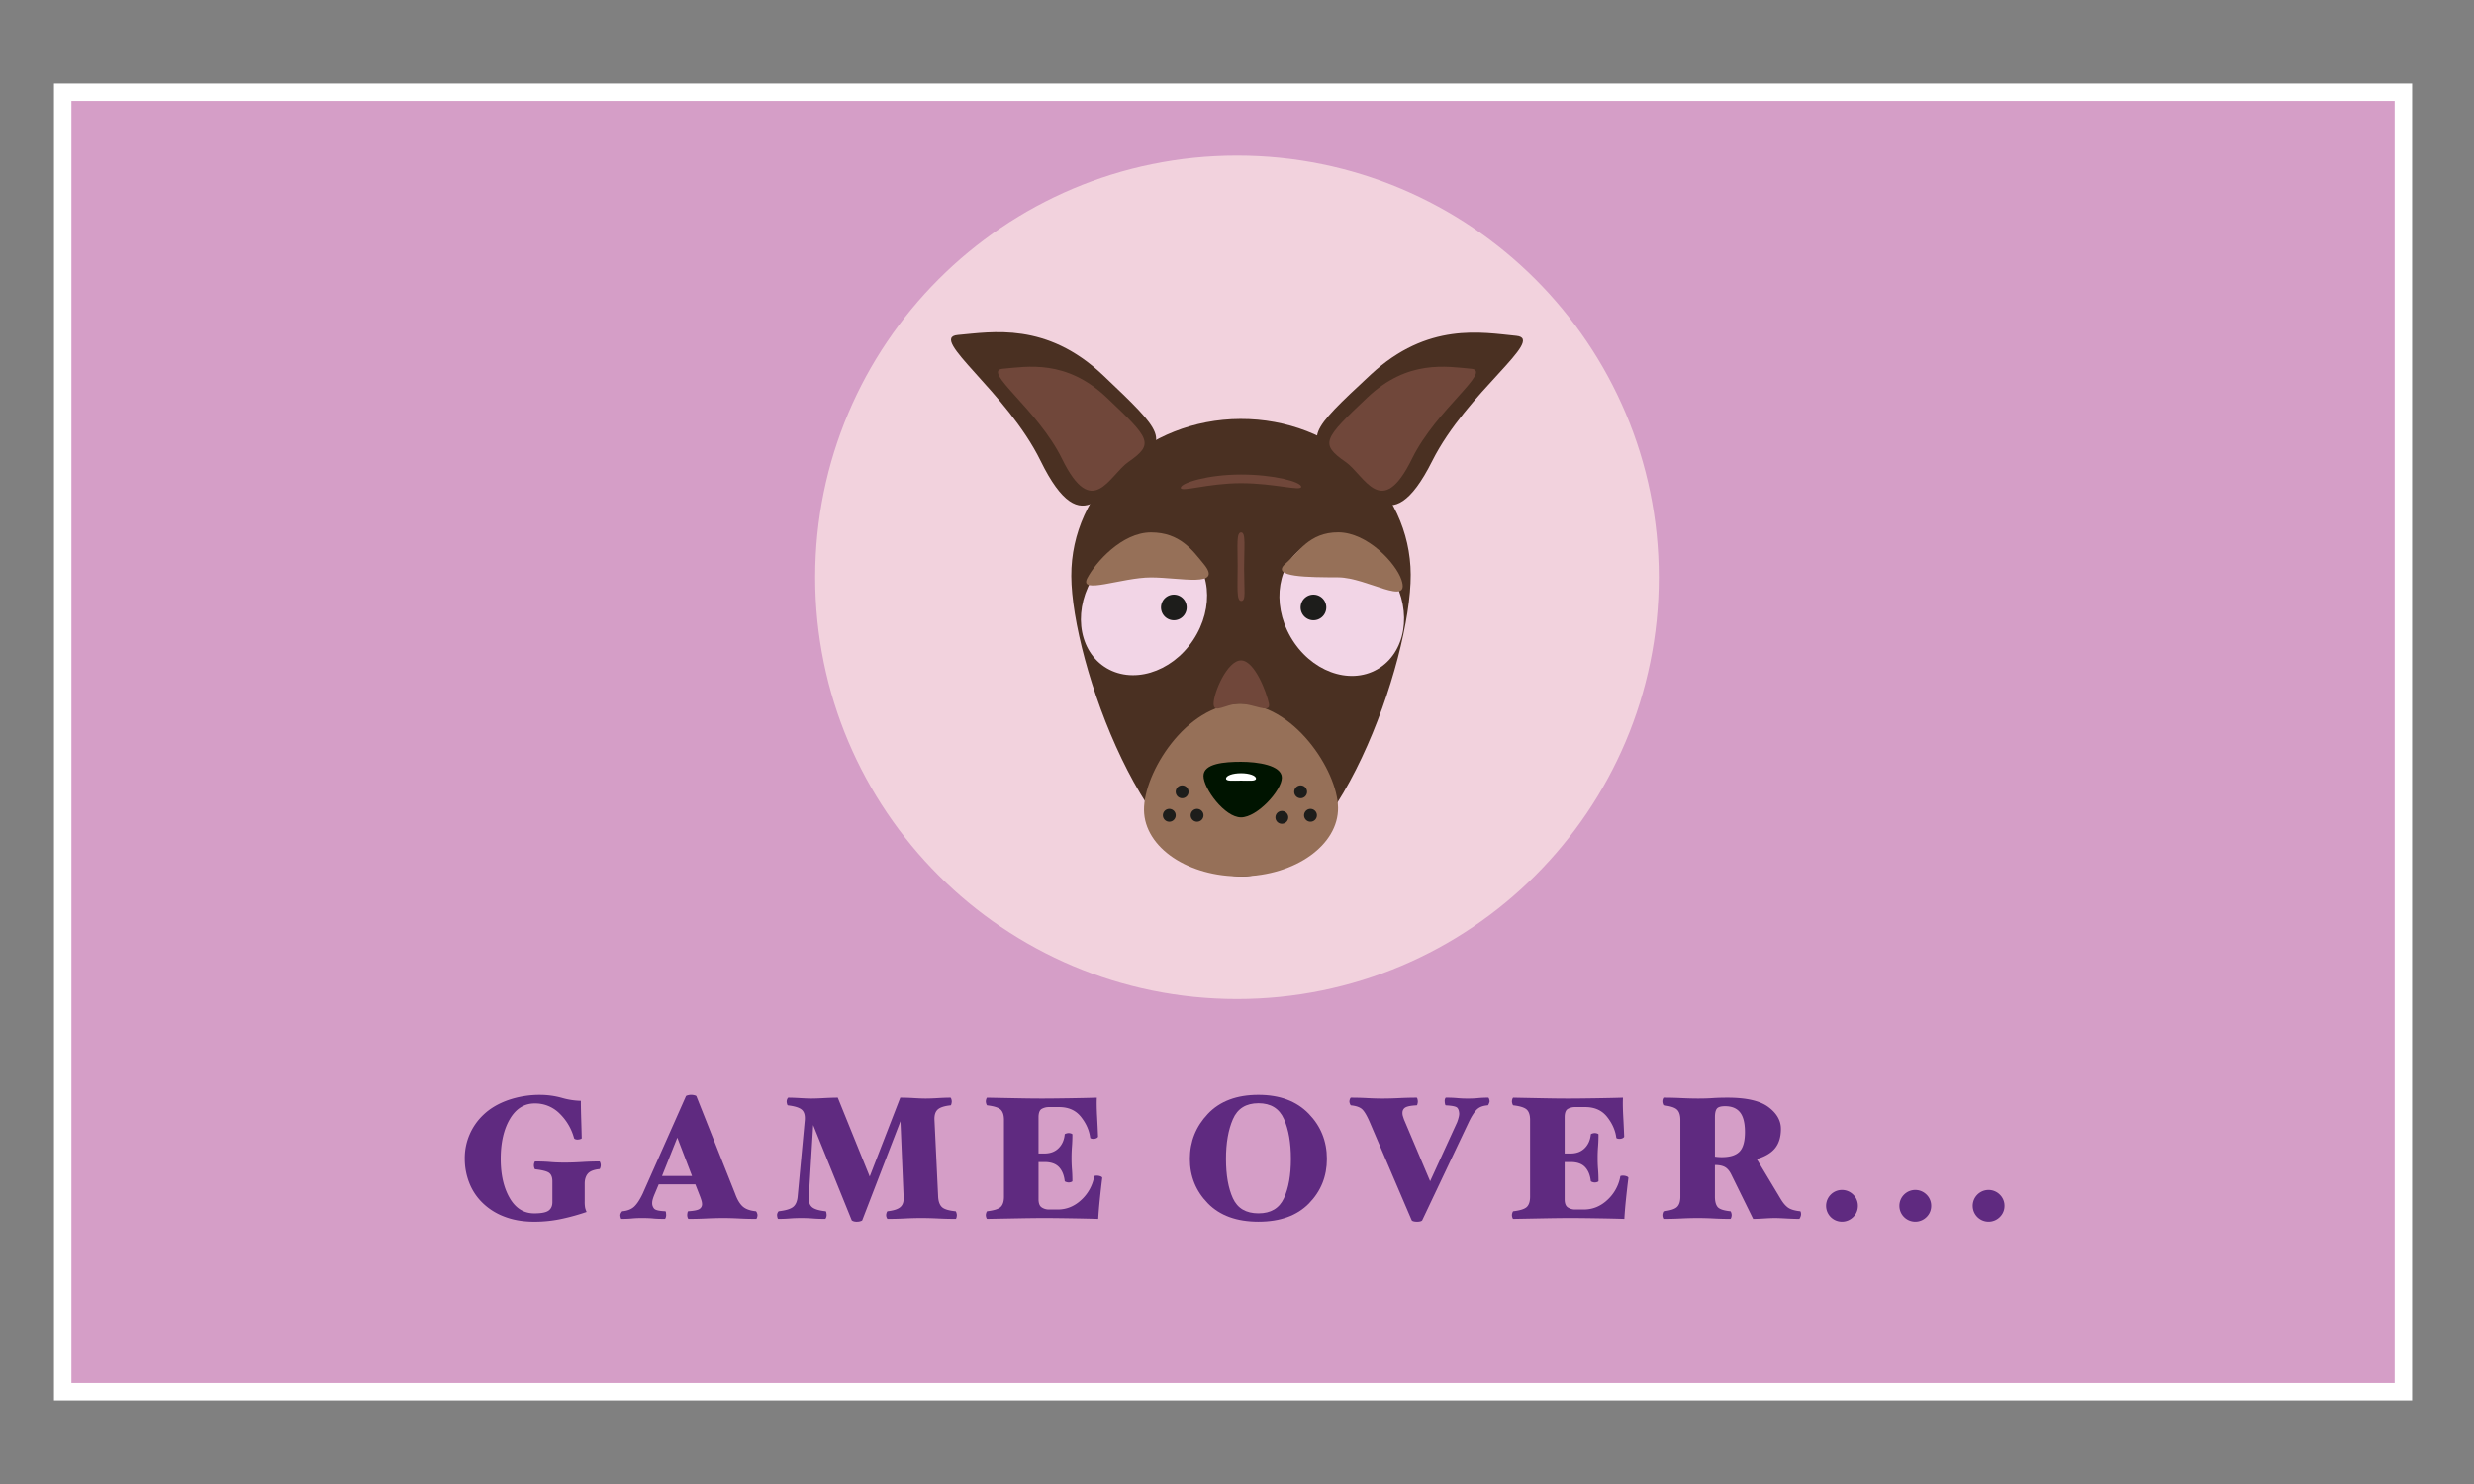 <svg id="Layer_1" data-name="Layer 1" xmlns="http://www.w3.org/2000/svg" xmlns:xlink="http://www.w3.org/1999/xlink" width="1000mm" height="600mm" viewBox="0 0 2834.65 1700.79"><rect x="0" y="0" width="2834.65" height="1700.79" fill="#808080" stroke="none"/><defs><style>.cls-1{fill:none;}.cls-2{fill:#d59ec7;stroke:#fff;stroke-miterlimit:10;stroke-width:20px;}.cls-3{clip-path:url(#clip-path);}.cls-4{fill:#f2d2dd;}.cls-5{fill:#4a3022;}.cls-6{fill:#f2d5e6;}.cls-7{fill:#967058;}.cls-8{fill:#1d1d1b;}.cls-9{fill:#001400;}.cls-10{fill:#fff;}.cls-11{fill:#70473a;}.cls-12{fill:#5f2a80;}</style><clipPath id="clip-path"><rect class="cls-1" x="934.02" y="178.37" width="966.61" height="966.61"/></clipPath></defs><rect class="cls-2" x="71.87" y="105.73" width="2681.87" height="1489.34"/><g id="Artwork_18" data-name="Artwork 18"><g class="cls-3"><g class="cls-3"><path class="cls-4" d="M1417.32,178.37c266.92,0,483.31,216.38,483.31,483.31S1684.24,1145,1417.32,1145,934,928.6,934,661.68s216.38-483.31,483.3-483.31"/></g><g class="cls-3"><path class="cls-5" d="M1421.22,480.15c107.39-.42,194.76,79.52,195.15,178.54s-85.72,345.31-193.11,345.73-195.41-245.2-195.8-344.22,86.36-179.63,193.76-180.05"/><path class="cls-6" d="M1578.2,767c-32.36,18.68-76.88,2.13-99.45-37s-14.63-85.92,17.72-104.6,76.88-2.13,99.44,37,14.64,85.91-17.71,104.6"/><path class="cls-6" d="M1265.28,764.08c-31-20.78-35.85-68-10.74-105.54s70.63-51.07,101.67-30.29,35.86,68,10.75,105.55-70.63,51.06-101.68,30.28"/><path class="cls-7" d="M1423,1004.4c-61.39.85-111.64-33.08-112.23-75.79s48.09-121.32,109.48-122.17,112.24,76.38,112.84,119.09-48.7,78-110.09,78.87"/><path class="cls-7" d="M1245.78,662.61c9.21-17.74,39.61-52.43,73-52.43s47.73,20.77,60.44,36.2c22.72,27.59-27.06,15.39-60.44,15.39s-83,20.2-73,.84"/><path class="cls-7" d="M1472.86,646c15.09-13.11,27.24-36.07,60.61-35.91s66,35.43,72.29,54.39c10.61,31.72-39.16-2.64-72.54-2.8s-78.49.08-60.36-15.68"/><path class="cls-8" d="M1359.67,696.17a14.7,14.7,0,1,1-14.69-14.7,14.69,14.69,0,0,1,14.69,14.7"/><path class="cls-8" d="M1519.63,696.17a14.7,14.7,0,1,1-14.69-14.7,14.69,14.69,0,0,1,14.69,14.7"/><path class="cls-9" d="M1421.92,873.08c18.72,0,46.79,3.85,46.79,18.2s-28.07,45.49-46.79,45.49-43-33.17-43-47.52,24.25-16.17,43-16.17"/><path class="cls-10" d="M1439.07,892.26c0,3.36-7.68,2.37-17.15,2.37s-17.16,1-17.16-2.37,7.68-6.09,17.16-6.09,17.15,2.73,17.15,6.09"/><path class="cls-8" d="M1361.81,907.48a7.35,7.35,0,1,1-7.35-7.35,7.35,7.35,0,0,1,7.35,7.35"/><path class="cls-8" d="M1347.11,934.41a7.35,7.35,0,1,1-7.35-7.35,7.35,7.35,0,0,1,7.35,7.35"/><path class="cls-8" d="M1378.94,934.41a7.35,7.35,0,1,1-7.35-7.35,7.35,7.35,0,0,1,7.35,7.35"/><path class="cls-8" d="M1497.59,907.48a7.35,7.35,0,1,1-7.35-7.35,7.35,7.35,0,0,1,7.35,7.35"/><path class="cls-8" d="M1476.06,936.77a7.35,7.35,0,1,1-7.35-7.35,7.35,7.35,0,0,1,7.35,7.35"/><path class="cls-8" d="M1508.87,934.41a7.35,7.35,0,1,1-7.34-7.35,7.35,7.35,0,0,1,7.34,7.35"/><path class="cls-5" d="M1298.94,533.22c-30.89,21.52-57.61,95.11-106.65-5.06-38.73-79.1-129.47-141.19-94.94-144.25,39.21-3.47,101.69-15.27,166.43,46.07,69.64,66,77,74.08,35.16,103.24"/><path class="cls-5" d="M1534.36,532.28c30.69,21.81,56.7,95.65,106.7-4.06,39.47-78.72,130.79-140,96.29-143.34-39.18-3.84-101.54-16.23-166.85,44.5-70.27,65.34-77.73,73.35-36.14,102.9"/><path class="cls-11" d="M1293,529.33c-22.08,15.38-41.17,68-76.23-3.61-27.68-56.54-92.53-100.92-67.85-103.1,28-2.48,72.68-10.92,119,32.93,49.78,47.17,55,52.95,25.13,73.78"/><path class="cls-11" d="M1541.63,529.33c22.08,15.38,41.18,68,76.24-3.61,27.67-56.54,92.53-100.92,67.85-103.1-28-2.48-72.68-10.92-119,32.93-49.78,47.17-55.06,52.95-25.14,73.78"/><path class="cls-11" d="M1420.24,806.44c-15.71,0-29.7,12.59-29.7,0s15.66-49.56,31.37-49.56,29.53,37.21,32,49.56-18,0-33.68,0"/><path class="cls-11" d="M1425.46,651.63c0,24.82,2.43,37.11-3.23,37.11s-4.16-14.92-4.16-39.74-1.63-38.82,4-38.82,3.37,16.63,3.37,41.45"/><path class="cls-11" d="M1490.88,557.84c0,5.48-30.88-4.08-69-4.08s-69,10.74-69,5.26,30.88-15.19,69-15.19,69,8.52,69,14"/></g></g></g><path class="cls-12" d="M688.33,1335.51a9.88,9.88,0,0,1-.5,2.7c-.33,1.14-.7,1.7-1.1,1.7q-9.6,1-13.2,5.21t-3.6,11.62V1377a36.6,36.6,0,0,0,.5,7.21,25,25,0,0,0,1.7,4.81,248.49,248.49,0,0,1-27.6,7.72,147.78,147.78,0,0,1-32.4,3.5q-19.39,0-34.6-6a71.49,71.49,0,0,1-25.2-16.2,64.71,64.71,0,0,1-14.8-22.8,74.6,74.6,0,0,1-5-27,68.17,68.17,0,0,1,22.2-51.4q11-10.2,27.7-16.1a110.84,110.84,0,0,1,37.1-5.9,93.07,93.07,0,0,1,24.2,3.4,85.41,85.41,0,0,0,21.8,3.4q0,8.21.4,21.1t.6,21.7c0,.4-.56.77-1.7,1.1a10.78,10.78,0,0,1-3.1.5,7.25,7.25,0,0,1-2.5-.4,2.51,2.51,0,0,1-1.5-1.2,61.53,61.53,0,0,0-16.5-28.2,39.39,39.39,0,0,0-28.5-11.6q-18,0-28.5,17.8t-10.5,45.8q0,27,10.2,44.7t28.2,17.7q12.21,0,16.5-3.21t4.3-9.61v-23.85q0-6.81-3.6-9.62t-16-4.21c-.4,0-.77-.53-1.1-1.6a10.12,10.12,0,0,1-.5-3,9.26,9.26,0,0,1,.5-2.9c.33-1,.7-1.5,1.1-1.5q9.79,0,17.2.65t16.4.65q9.2,0,19.6-.65t20.2-.65c.4,0,.77.54,1.1,1.6A9.37,9.37,0,0,1,688.33,1335.51Z"/><path class="cls-12" d="M867.93,1392.61a9.65,9.65,0,0,1-.5,2.8c-.33,1.07-.7,1.6-1.1,1.6q-9.6,0-19.39-.5t-18-.5q-9.19,0-19.69.5T789,1397c-.4,0-.77-.5-1.1-1.5a8.94,8.94,0,0,1-.5-2.9,14.85,14.85,0,0,1,.3-2.6q.3-1.59.9-1.8,9.6-.6,12.69-2.5a6.41,6.41,0,0,0,3.1-5.9,14.74,14.74,0,0,0-.7-4c-.46-1.6-1-3.06-1.49-4.4l-5.46-14h-42l-4.86,11.6a44,44,0,0,0-1.9,5.3,16.64,16.64,0,0,0-.7,4.3,9.51,9.51,0,0,0,2.3,6.7q2.29,2.51,12.7,2.9c.4,0,.66.57.8,1.7a25.49,25.49,0,0,1,.2,2.7,9.22,9.22,0,0,1-.5,2.9c-.34,1-.7,1.5-1.1,1.5q-8.61,0-13.4-.5t-12.78-.5q-6.59,0-11.58.5t-11.78.5c-.4,0-.74-.57-1-1.7a12.25,12.25,0,0,1-.4-2.7,5.77,5.77,0,0,1,.9-2.6q.9-1.59,1.5-1.8,8.6-.8,13.4-5.2t9.8-14.8l49.6-111.8c.13-.4.87-.76,2.2-1.1a14.69,14.69,0,0,1,7.6,0c1.33.34,2.07.7,2.2,1.1l44.4,111.8q3.6,10,8.6,14.5t15,5.5c.4,0,.83.57,1.3,1.7A7.63,7.63,0,0,1,867.93,1392.61Zm-75-44.8-16.84-44-17.56,44Z"/><path class="cls-12" d="M1096.33,1392.61a12.06,12.06,0,0,1-.4,2.8c-.27,1.07-.6,1.6-1,1.6q-9.81,0-20-.5t-19.4-.5q-9.21,0-18.9.5t-19.5.5q-.6,0-1.2-1.5a7.76,7.76,0,0,1-.6-2.9,9,9,0,0,1,.5-2.6c.33-1.06.7-1.66,1.1-1.8q10.8-1.2,14.9-5t3.5-11.8l-3.6-86.4-43.8,113.6c-.13.27-.8.6-2,1a12.63,12.63,0,0,1-4,.6,11.18,11.18,0,0,1-4.2-.6,6.35,6.35,0,0,1-1.8-1l-44.2-109.2-5,82q-.6,8.21,3.5,11.9t15.7,4.9c.4,0,.7.57.9,1.7a16.58,16.58,0,0,1,.3,2.7,7.76,7.76,0,0,1-.6,2.9q-.6,1.5-1.2,1.5-7.61,0-13.9-.5t-13.3-.5q-7.2,0-13.4.5t-13,.5c-.4,0-.74-.57-1-1.7a12.25,12.25,0,0,1-.4-2.7,6.2,6.2,0,0,1,.7-2.8c.46-.93.9-1.46,1.3-1.6q11.79-1.39,16.3-4.9t5.3-11.9l8.2-87.8q.6-8.4-3.6-11.9t-15.8-4.9c-.4-.13-.74-.73-1-1.8a11,11,0,0,1-.4-2.6,6.8,6.8,0,0,1,.7-2.9c.46-1,.9-1.5,1.3-1.5q5,0,13.39.5t12.77.5q5.57,0,14.81-.5t15.61-.5l36.6,90.44,35-90.44q7.6,0,15.7.5t13.3.5q6,0,14.2-.5t14.2-.5c.4,0,.76.54,1.1,1.6a9.7,9.7,0,0,1,.5,2.8,12.88,12.88,0,0,1-.4,2.7c-.27,1.14-.6,1.7-1,1.7q-11,1.2-14.9,5t-3.5,11.8l4.2,87.8q.39,8,4.1,11.8t15.7,5c.4,0,.76.57,1.1,1.7A10.42,10.42,0,0,1,1096.33,1392.61Z"/><path class="cls-12" d="M1262.93,1350.21q-1.41,11.2-2.7,23.7t-1.9,23.1q-12.6-.4-31.6-.7t-30.6-.3q-11.61,0-33,.4l-32,.6c-.4,0-.77-.53-1.1-1.6a9.32,9.32,0,0,1-.5-2.8,9,9,0,0,1,.5-2.6c.33-1.06.7-1.66,1.1-1.8q11.79-1.39,15.5-5t3.7-11.8v-87.8q0-8.19-3.7-11.8t-15.5-5c-.4-.13-.77-.73-1.1-1.8a8.89,8.89,0,0,1-.5-2.6,9.37,9.37,0,0,1,.5-2.8c.33-1.06.7-1.6,1.1-1.6l30.4.6q19.8.41,32.6.4,10.8,0,30.6-.3t32-.7q-.4,8.21.3,21.2t1.1,23.4c0,.54-.5,1.1-1.5,1.7a8,8,0,0,1-4.1.9,6.34,6.34,0,0,1-2.4-.4c-.67-.26-1-.53-1-.8q-1.61-12.6-10.5-23.9t-25.1-11.3h-12a16.58,16.58,0,0,0-7.8,2q-3.81,2-3.8,9.8V1322h6.8q10,0,16.1-6t7.1-15.8c0-.4.56-.76,1.7-1.1a10.28,10.28,0,0,1,2.7-.5,9.26,9.26,0,0,1,2.9.5c1,.34,1.5.7,1.5,1.1q0,7.41-.5,13.8t-.5,13.2q0,7,.5,13.1t.5,13.3c0,.4-.5.77-1.5,1.1a9,9,0,0,1-2.9.5,8.89,8.89,0,0,1-2.6-.5c-1.07-.33-1.67-.7-1.8-1.1q-1.2-10.39-6.7-16.1t-16.5-5.7h-6.8v42.6q0,7.2,3.8,9.5a14.81,14.81,0,0,0,7.8,2.3h10.4q15.19,0,27-11a48.12,48.12,0,0,0,14.8-27q0-.39.9-.6a10,10,0,0,1,2.1-.2,12.08,12.08,0,0,1,4.3.8C1262.43,1348.75,1263.06,1349.41,1262.93,1350.21Z"/><path class="cls-12" d="M1520.32,1328.21q0,30-20.5,51t-57.9,21q-37.39,0-58-21.1t-20.6-50.9q0-29.79,20.6-51.6t58-21.8q36.6,0,57.5,21.5T1520.32,1328.21Zm-41.2,0q0-27.6-8-45.7t-29.2-18.1q-21.39,0-29.3,18.3t-7.9,45.5q0,27.81,7.9,45.1t29.3,17.3q21.21,0,29.2-17.4T1479.12,1328.21Z"/><path class="cls-12" d="M1706.72,1262.41a15,15,0,0,1-.9,2.7c-.46,1.14-.9,1.7-1.3,1.7q-8.6.6-13,5.4t-9,14.6l-53,111.8a3.53,3.53,0,0,1-1.8,1.1,13.33,13.33,0,0,1-4.2.5,13.54,13.54,0,0,1-4.1-.5,3.7,3.7,0,0,1-1.9-1.1l-47.8-111.8q-4.8-11.19-8.6-15.1t-13.2-4.9q-.6-.19-1.2-1.8a7.78,7.78,0,0,1-.6-2.6,8.17,8.17,0,0,1,.6-2.8c.4-1.06.8-1.6,1.2-1.6q9.6,0,18.7.5t17.3.5q9.19,0,19.3-.5t19.9-.5c.4,0,.73.57,1,1.7a12.41,12.41,0,0,1,.4,2.7,12.25,12.25,0,0,1-.4,2.7c-.27,1.14-.6,1.7-1,1.7q-8.8.4-12.4,2.2a6.74,6.74,0,0,0-3.8,6.2,11.54,11.54,0,0,0,.7,4.6c.6,1.87,1,3.14,1.3,3.8l29.68,70.18,30.92-67.57a41.72,41.72,0,0,0,1.5-4.65,20.28,20.28,0,0,0,.9-5.06q-.2-4.63-2.2-6.87t-13.2-2.83q-.6-.19-.9-1.8a14.65,14.65,0,0,1-.3-2.6,6.37,6.37,0,0,1,.3-2.9c.34-1,.7-1.5,1.1-1.5a125.62,125.62,0,0,1,13,.5,118,118,0,0,0,12.6.5,104.15,104.15,0,0,0,11.2-.5,111.77,111.77,0,0,1,11.6-.5c.4,0,.77.54,1.1,1.6A9.37,9.37,0,0,1,1706.72,1262.41Z"/><path class="cls-12" d="M1865.72,1350.21q-1.4,11.2-2.7,23.7t-1.9,23.1q-12.6-.4-31.6-.7t-30.6-.3q-11.6,0-33,.4l-32,.6c-.4,0-.77-.53-1.1-1.6a9.65,9.65,0,0,1-.5-2.8,9.36,9.36,0,0,1,.5-2.6c.33-1.06.7-1.66,1.1-1.8q11.8-1.39,15.5-5t3.7-11.8v-87.8q0-8.19-3.7-11.8t-15.5-5c-.4-.13-.77-.73-1.1-1.8a9.23,9.23,0,0,1-.5-2.6,9.7,9.7,0,0,1,.5-2.8c.33-1.06.7-1.6,1.1-1.6l30.4.6q19.8.41,32.6.4,10.8,0,30.6-.3t32-.7q-.4,8.21.3,21.2t1.1,23.4c0,.54-.5,1.1-1.5,1.7a8,8,0,0,1-4.1.9,6.42,6.42,0,0,1-2.4-.4c-.67-.26-1-.53-1-.8q-1.61-12.6-10.5-23.9t-25.1-11.3h-12a16.58,16.58,0,0,0-7.8,2q-3.8,2-3.8,9.8V1322h6.8q10,0,16.1-6t7.1-15.8c0-.4.57-.76,1.7-1.1a10.28,10.28,0,0,1,2.7-.5,9.26,9.26,0,0,1,2.9.5c1,.34,1.5.7,1.5,1.1q0,7.41-.5,13.8t-.5,13.2q0,7,.5,13.1t.5,13.3c0,.4-.5.77-1.5,1.1a7.79,7.79,0,0,1-5.5,0c-1.07-.33-1.67-.7-1.8-1.1q-1.2-10.39-6.7-16.1t-16.5-5.7h-6.8v42.6q0,7.2,3.8,9.5a14.81,14.81,0,0,0,7.8,2.3h10.4q15.19,0,27-11a48.06,48.06,0,0,0,14.8-27q0-.39.9-.6a10,10,0,0,1,2.1-.2,12,12,0,0,1,4.3.8C1865.22,1348.75,1865.85,1349.41,1865.72,1350.21Z"/><path class="cls-12" d="M2063.52,1392.61a11.76,11.76,0,0,1-.9,2.8c-.47,1.07-.9,1.6-1.3,1.6q-5.59,0-14.8-.5t-12.6-.5q-4.8,0-12.6.5t-12.6.5l-25.2-51.2q-3-6-7.2-8.3t-11.4-2.3v36.2q0,8,3,11.8t14.6,5c.4,0,.77.57,1.1,1.7a10.42,10.42,0,0,1,.5,2.7,9.65,9.65,0,0,1-.5,2.8c-.33,1.07-.7,1.6-1.1,1.6q-9.8,0-19-.5t-18.4-.5q-9.19,0-19.1.5t-19.7.5c-.4,0-.77-.5-1.1-1.5a9.22,9.22,0,0,1-.5-2.9,9.36,9.36,0,0,1,.5-2.6c.33-1.06.7-1.66,1.1-1.8q11.6-1.39,15.3-5t3.7-11.8v-87.8q0-8.19-3.7-11.8t-15.3-5c-.4-.13-.77-.73-1.1-1.8a7.79,7.79,0,0,1,0-5.5c.33-1,.7-1.5,1.1-1.5q9.79,0,20.1.5t19.5.5q9.19,0,16.4-.5t17-.5q32.4,0,46.8,10.7t14.4,25.1q0,13.61-6.51,21.9t-21.16,12.7l27.45,45.8q4.2,7,8.61,10t13.61,4c.4,0,.7.57.9,1.7A7.71,7.71,0,0,1,2063.52,1392.61Zm-64.2-95.2q0-15.39-5.6-22.5t-17.2-7.1q-7.2,0-9.4,2.8t-2.2,9.8v45.2c.8.14,2,.27,3.5.4s3,.2,4.3.2q14.21,0,20.4-6.4T1999.32,1297.41Z"/><path class="cls-12" d="M2128.72,1382a17.66,17.66,0,0,1-5.3,12.8,18.2,18.2,0,1,1,0-25.6A17.67,17.67,0,0,1,2128.72,1382Z"/><path class="cls-12" d="M2212.72,1382a17.66,17.66,0,0,1-5.3,12.8,18.2,18.2,0,1,1,0-25.6A17.67,17.67,0,0,1,2212.72,1382Z"/><path class="cls-12" d="M2296.72,1382a17.66,17.66,0,0,1-5.3,12.8,18.2,18.2,0,1,1,0-25.6A17.67,17.67,0,0,1,2296.72,1382Z"/></svg>